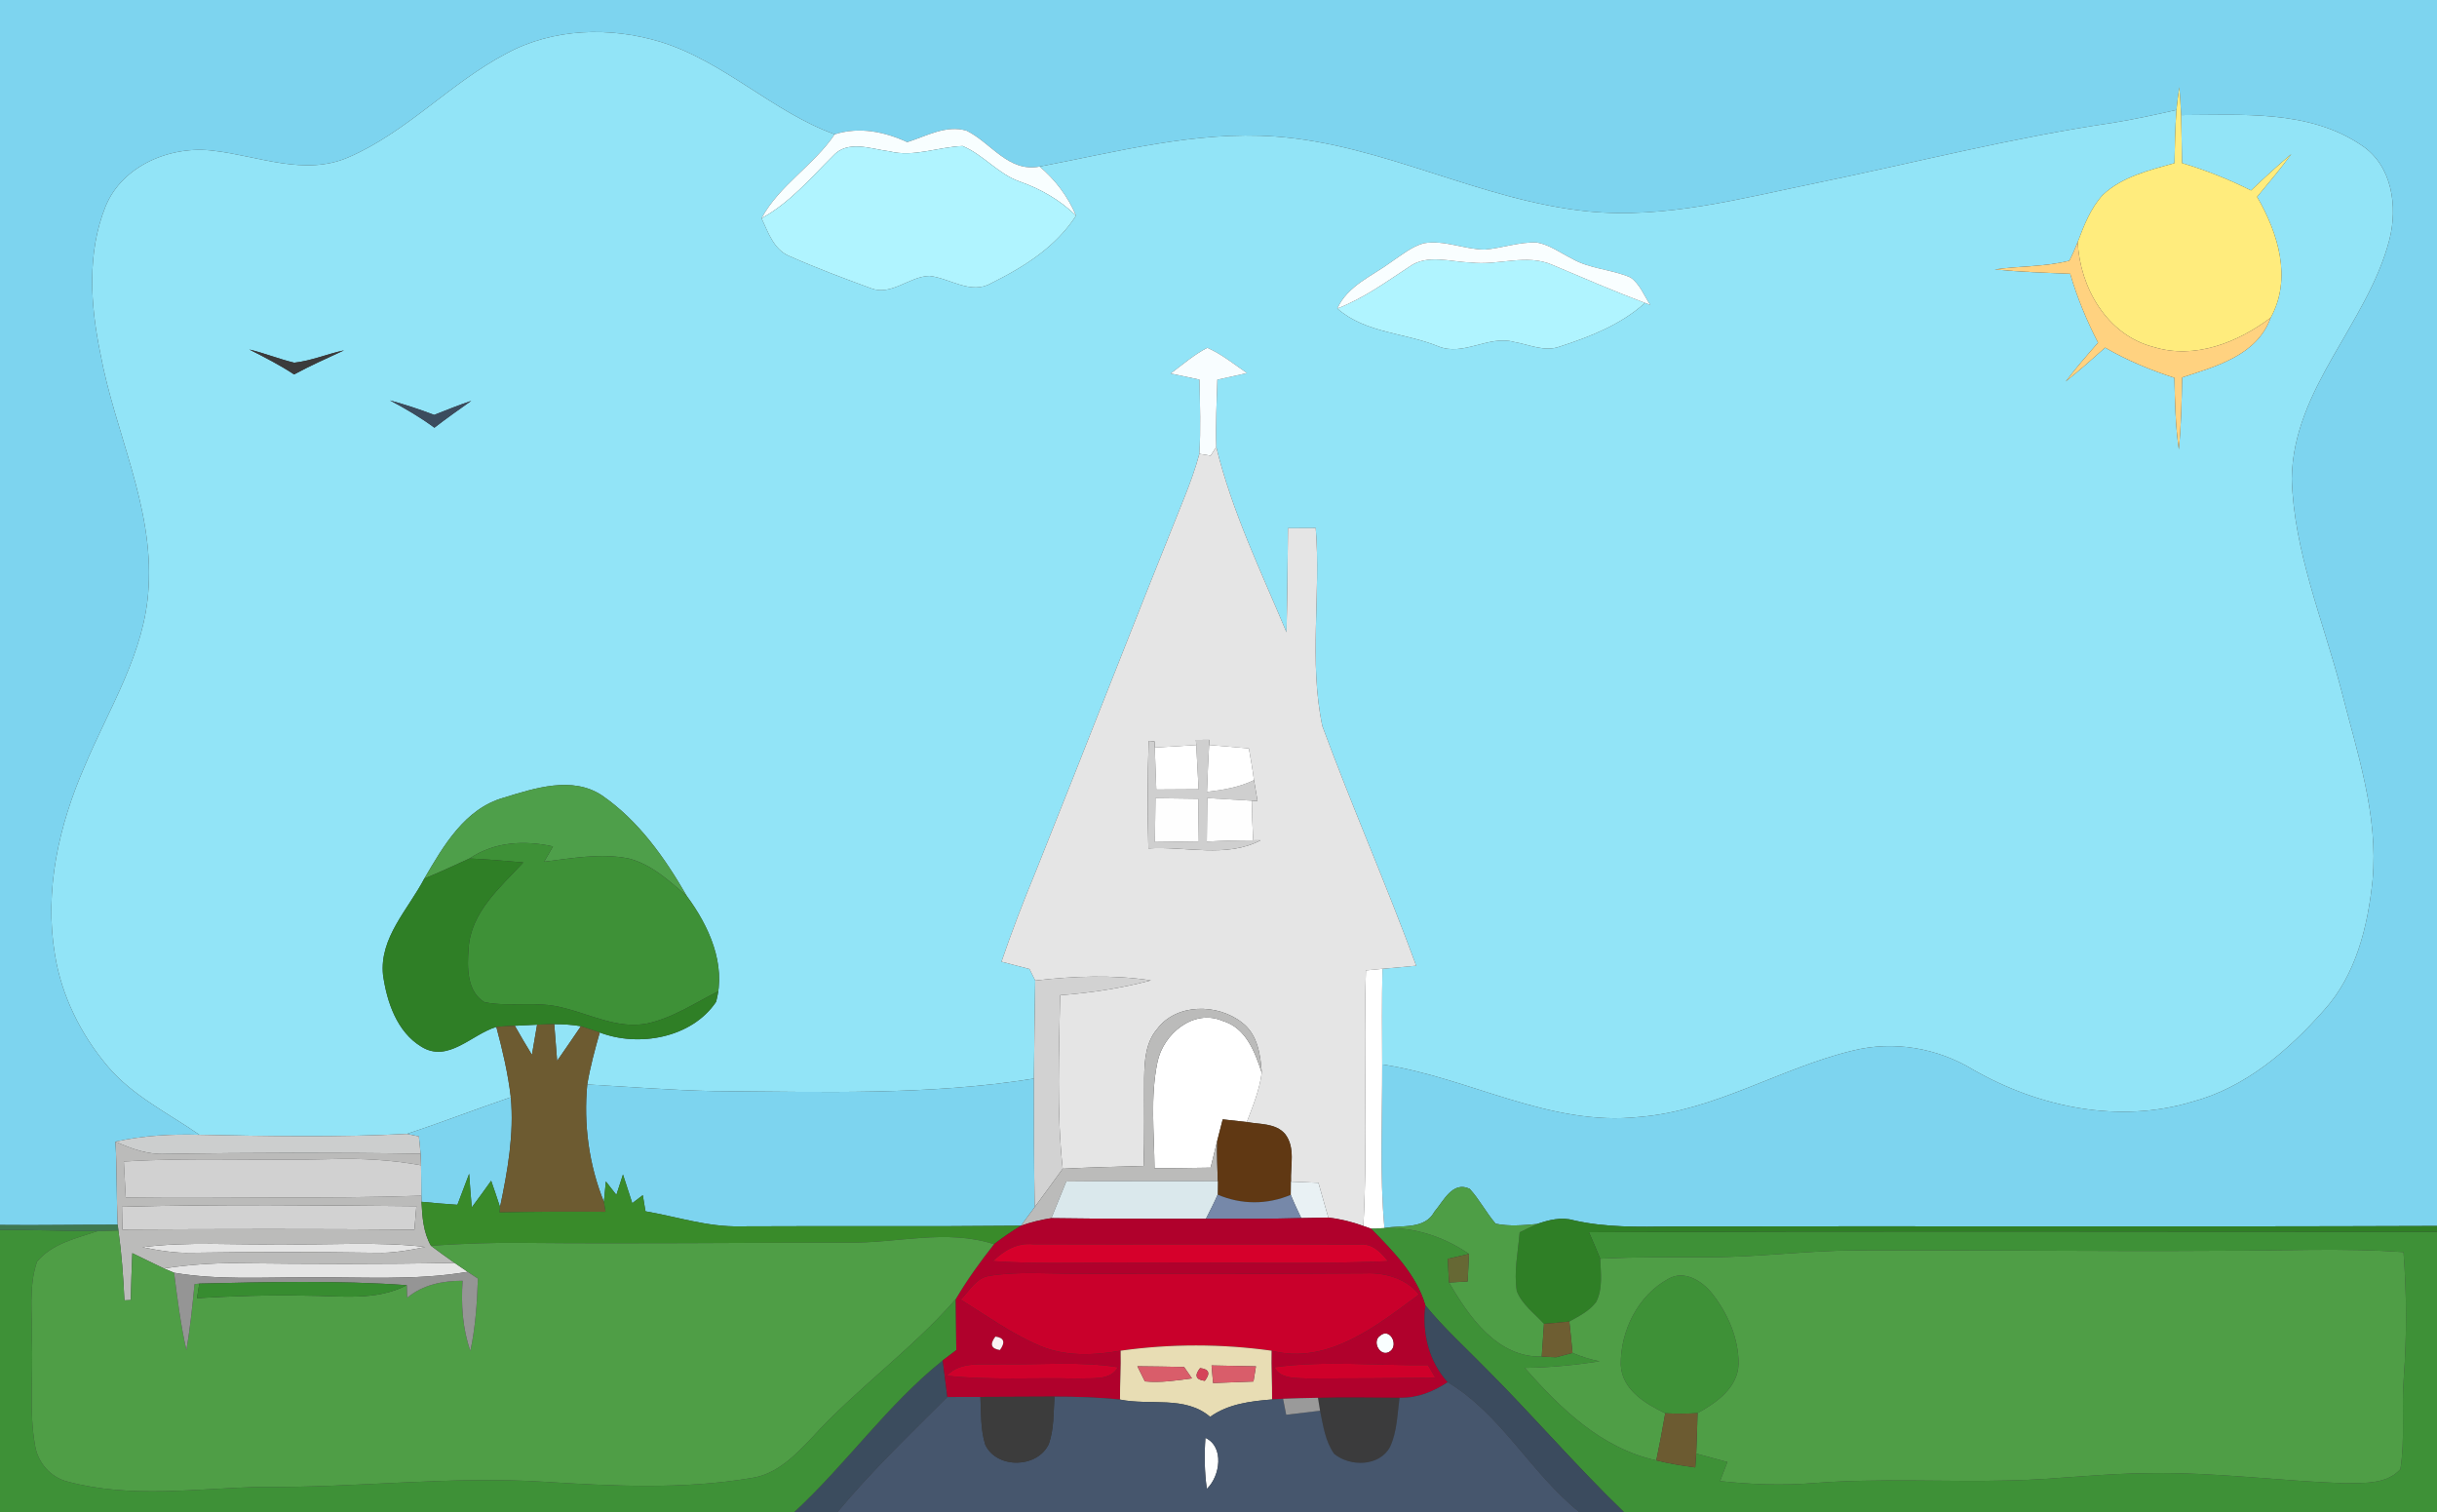 <?xml version="1.0" encoding="UTF-8" ?>
<!DOCTYPE svg PUBLIC "-//W3C//DTD SVG 1.1//EN" "http://www.w3.org/Graphics/SVG/1.1/DTD/svg11.dtd">
<svg width="382pt" height="237pt" viewBox="0 0 382 237" version="1.1" xmlns="http://www.w3.org/2000/svg">
<rect x="0" y="0" width="382" height="237" fill="#333333" stroke="none"/>
<g id="#7dd4efff">
<path fill="#7dd4ef" opacity="1.00" d=" M 0.00 0.00 L 382.00 0.00 L 382.00 192.16 C 342.00 192.31 302.00 192.16 262.00 192.24 C 256.87 192.31 251.70 192.42 246.67 191.27 C 244.73 190.71 242.77 191.22 240.93 191.85 C 238.77 192.05 236.57 192.25 234.44 191.80 C 232.96 190.07 231.91 188.02 230.38 186.34 C 227.68 185.05 226.27 188.28 224.84 189.93 C 223.33 192.77 219.67 191.98 217.01 192.49 C 216.24 183.96 216.68 175.39 216.66 166.84 C 230.25 168.88 242.89 176.62 256.96 175.07 C 268.81 174.11 279.05 167.41 290.43 164.67 C 296.86 163.07 303.70 164.26 309.34 167.69 C 319.59 173.54 332.10 176.17 343.59 172.70 C 351.95 170.49 358.71 164.65 364.32 158.31 C 369.31 152.77 371.16 145.20 371.90 137.96 C 372.85 127.71 369.43 117.80 366.95 108.00 C 364.10 97.11 359.56 86.43 359.24 75.05 C 359.40 60.89 371.11 50.76 374.53 37.60 C 375.88 32.40 374.99 25.96 370.20 22.79 C 361.94 17.16 351.40 18.03 341.89 18.04 C 341.82 16.58 341.73 15.13 341.61 13.67 C 341.43 14.86 341.28 16.04 341.16 17.23 C 337.81 18.00 334.45 18.72 331.06 19.27 C 315.41 21.57 300.07 25.52 284.59 28.71 C 272.88 31.10 261.06 34.33 248.99 33.14 C 232.11 31.47 216.82 22.60 199.85 21.39 C 187.36 20.50 175.12 23.80 162.96 26.11 C 158.06 27.05 155.37 22.39 151.52 20.49 C 148.33 19.52 145.19 21.34 142.21 22.28 C 138.64 20.63 134.68 19.83 130.84 21.05 C 121.06 17.50 113.52 9.64 103.53 6.56 C 95.65 4.17 86.68 4.40 79.35 8.40 C 70.56 13.01 63.75 20.74 54.58 24.67 C 47.73 27.64 40.49 24.44 33.55 23.64 C 26.89 22.74 19.17 25.87 16.53 32.39 C 13.60 39.71 14.18 47.87 15.74 55.44 C 17.99 67.69 24.07 79.33 23.29 92.04 C 22.79 102.23 17.07 110.99 13.25 120.16 C 9.23 129.35 6.92 139.58 8.61 149.61 C 9.64 156.08 12.67 162.15 16.89 167.15 C 20.80 171.78 26.36 174.47 31.26 177.87 C 26.85 177.74 22.42 177.99 18.10 178.94 C 18.34 183.28 18.24 187.62 18.45 191.96 C 12.30 191.94 6.15 192.07 0.00 192.00 L 0.00 0.00 Z" />
<path fill="#7dd4ef" opacity="1.00" d=" M 112.00 171.02 C 128.71 171.12 145.51 171.73 162.07 169.06 C 162.05 175.77 162.07 182.48 162.19 189.20 C 161.47 190.17 160.75 191.14 160.03 192.12 C 145.34 192.27 130.65 192.14 115.97 192.22 C 110.92 192.33 106.10 190.71 101.18 189.86 C 101.08 189.23 100.87 187.96 100.76 187.33 C 100.21 187.75 99.66 188.17 99.11 188.59 C 98.63 187.09 98.14 185.58 97.65 184.09 C 97.31 185.15 96.96 186.22 96.62 187.29 C 96.21 186.76 95.38 185.71 94.97 185.18 C 94.90 185.98 94.74 187.59 94.66 188.39 C 92.31 182.55 91.46 176.24 92.05 169.98 C 98.70 170.34 105.34 170.90 112.00 171.02 Z" />
<path fill="#7dd4ef" opacity="1.00" d=" M 63.77 177.73 C 69.25 175.93 74.61 173.84 80.07 171.98 C 80.60 177.78 79.57 183.54 78.38 189.20 C 77.94 187.81 77.46 186.44 76.99 185.07 C 75.99 186.47 74.98 187.87 73.95 189.25 C 73.79 187.49 73.66 185.73 73.54 183.98 C 72.93 185.60 72.32 187.22 71.70 188.84 C 69.82 188.71 67.94 188.56 66.07 188.37 L 66.05 187.42 C 66.03 185.83 66.02 184.24 66.00 182.65 C 65.98 182.20 65.94 181.29 65.93 180.84 C 65.86 180.16 65.73 178.80 65.66 178.12 C 65.19 178.02 64.24 177.83 63.77 177.73 Z" />
</g>
<g id="#92e4f7ff">
<path fill="#92e4f7" opacity="1.00" d=" M 79.35 8.40 C 86.68 4.40 95.65 4.17 103.53 6.56 C 113.52 9.64 121.06 17.50 130.84 21.05 C 127.56 25.93 122.19 28.99 119.37 34.21 C 120.40 36.39 121.26 39.08 123.67 40.11 C 127.90 41.99 132.24 43.62 136.59 45.21 C 139.78 46.39 142.56 43.31 145.70 43.25 C 148.93 43.61 152.22 46.27 155.41 44.37 C 160.51 41.85 165.54 38.68 168.67 33.80 C 167.40 30.81 165.44 28.19 162.96 26.11 C 175.12 23.80 187.36 20.50 199.85 21.39 C 216.82 22.60 232.11 31.47 248.99 33.14 C 261.06 34.33 272.88 31.10 284.59 28.71 C 300.07 25.52 315.41 21.57 331.06 19.27 C 334.45 18.72 337.81 18.00 341.16 17.23 C 340.95 20.01 340.91 22.79 340.85 25.57 C 336.91 26.68 332.67 27.67 329.60 30.56 C 327.70 32.65 326.66 35.33 325.68 37.93 C 325.29 38.93 324.86 39.91 324.38 40.86 C 320.56 41.84 316.56 41.68 312.67 42.23 C 316.60 42.62 320.55 42.75 324.50 42.91 C 325.59 46.65 327.09 50.25 328.87 53.71 C 327.12 55.70 325.39 57.70 323.79 59.80 C 325.91 58.11 327.95 56.30 329.98 54.49 C 333.41 56.48 337.07 58.00 340.84 59.22 C 340.92 62.96 341.00 66.72 341.53 70.44 C 341.91 66.69 341.97 62.92 342.05 59.16 C 347.37 57.42 353.80 55.71 355.92 49.81 C 359.32 43.66 357.09 36.52 353.80 30.85 C 355.63 28.65 357.47 26.46 359.17 24.15 C 356.99 25.97 354.91 27.90 352.85 29.85 C 349.38 28.11 345.76 26.66 342.03 25.56 C 341.98 23.05 341.96 20.55 341.89 18.04 C 351.40 18.03 361.94 17.16 370.20 22.79 C 374.99 25.96 375.88 32.40 374.53 37.60 C 371.11 50.76 359.40 60.89 359.24 75.05 C 359.56 86.43 364.10 97.11 366.95 108.00 C 369.43 117.80 372.85 127.71 371.90 137.96 C 371.16 145.20 369.31 152.77 364.32 158.31 C 358.71 164.65 351.95 170.49 343.59 172.70 C 332.10 176.17 319.59 173.54 309.34 167.69 C 303.70 164.26 296.86 163.07 290.43 164.67 C 279.05 167.41 268.81 174.11 256.96 175.07 C 242.89 176.62 230.25 168.88 216.66 166.84 C 216.63 161.84 216.60 156.84 216.70 151.85 C 218.46 151.68 220.22 151.53 221.99 151.37 C 217.37 138.75 211.92 126.43 207.28 113.81 C 205.13 103.63 207.07 93.09 206.24 82.77 C 204.79 82.77 203.34 82.78 201.89 82.79 C 201.84 88.23 201.79 93.67 201.66 99.10 C 197.67 89.57 193.09 80.14 190.65 70.06 C 190.54 66.54 190.71 63.03 190.82 59.51 C 192.37 59.17 193.92 58.83 195.47 58.48 C 193.44 57.09 191.50 55.50 189.24 54.51 C 187.16 55.59 185.38 57.15 183.50 58.54 C 185.01 58.86 186.51 59.18 188.02 59.50 C 188.09 63.38 188.24 67.26 188.00 71.14 C 187.40 73.39 186.60 75.57 185.75 77.73 C 177.87 97.26 170.26 116.88 162.42 136.43 C 160.47 141.15 158.63 145.91 156.98 150.74 C 158.44 151.12 159.91 151.50 161.37 151.88 C 161.60 152.33 162.05 153.24 162.27 153.69 C 162.20 158.81 162.10 163.93 162.07 169.06 C 145.51 171.73 128.71 171.12 112.00 171.02 C 105.34 170.90 98.70 170.34 92.05 169.98 C 92.51 167.22 93.25 164.52 94.01 161.83 C 100.14 164.18 108.44 162.68 112.24 157.04 C 113.88 151.16 111.12 145.13 107.66 140.45 C 104.22 134.47 100.10 128.62 94.34 124.66 C 89.70 121.60 83.84 123.53 78.99 125.02 C 72.87 126.73 69.50 132.59 66.51 137.71 C 63.99 142.53 59.45 146.98 60.04 152.81 C 60.64 157.04 62.21 161.74 66.05 164.06 C 70.24 166.66 73.93 162.12 77.80 160.96 C 78.77 164.58 79.63 168.25 80.07 171.98 C 74.61 173.84 69.25 175.93 63.77 177.73 C 52.95 178.29 42.09 178.08 31.26 177.87 C 26.36 174.47 20.80 171.78 16.89 167.15 C 12.67 162.15 9.64 156.08 8.61 149.61 C 6.92 139.58 9.23 129.35 13.25 120.16 C 17.07 110.99 22.79 102.23 23.29 92.04 C 24.07 79.33 17.99 67.69 15.74 55.44 C 14.18 47.87 13.60 39.71 16.53 32.39 C 19.17 25.87 26.89 22.74 33.55 23.64 C 40.49 24.44 47.73 27.64 54.58 24.67 C 63.75 20.74 70.56 13.01 79.35 8.40 M 218.09 41.05 C 215.09 43.28 211.26 44.74 209.62 48.36 C 214.05 52.23 220.19 52.14 225.42 54.27 C 229.39 55.92 233.32 52.48 237.34 53.60 C 239.69 54.00 242.11 55.20 244.50 54.32 C 249.27 52.78 254.08 50.88 257.86 47.48 L 258.68 47.79 C 257.70 46.34 257.06 44.51 255.58 43.49 C 252.62 42.19 249.21 42.18 246.38 40.52 C 244.59 39.64 242.93 38.38 240.93 38.01 C 238.16 37.89 235.51 38.88 232.77 39.12 C 229.54 39.11 226.41 37.56 223.16 38.13 C 221.26 38.67 219.70 39.97 218.09 41.05 M 39.08 54.78 C 41.47 55.99 43.86 57.21 46.10 58.69 C 48.65 57.30 51.30 56.14 53.93 54.91 C 51.31 55.47 48.80 56.56 46.12 56.85 C 43.74 56.28 41.46 55.35 39.08 54.78 M 61.13 62.76 C 63.54 64.04 65.90 65.41 68.09 67.04 C 69.98 65.58 71.92 64.21 73.87 62.83 C 71.91 63.50 69.98 64.26 68.06 65.03 C 65.79 64.17 63.48 63.40 61.13 62.76 Z" />
<path fill="#92e4f7" opacity="1.00" d=" M 80.70 160.78 C 81.87 160.72 83.03 160.67 84.19 160.61 C 83.93 162.18 83.66 163.75 83.38 165.33 C 82.46 163.83 81.56 162.31 80.70 160.78 Z" />
<path fill="#92e4f7" opacity="1.00" d=" M 86.88 160.53 C 88.28 160.53 89.68 160.61 91.06 160.85 C 89.82 162.66 88.59 164.48 87.33 166.28 C 87.17 164.36 87.02 162.45 86.88 160.53 Z" />
</g>
<g id="#ffec7dff">
<path fill="#ffec7d" opacity="1.00" d=" M 341.16 17.23 C 341.28 16.04 341.43 14.86 341.61 13.67 C 341.73 15.13 341.82 16.58 341.89 18.04 C 341.96 20.55 341.98 23.05 342.03 25.56 C 345.76 26.66 349.38 28.11 352.85 29.85 C 354.91 27.90 356.99 25.97 359.17 24.15 C 357.47 26.46 355.63 28.65 353.80 30.85 C 357.09 36.52 359.32 43.66 355.92 49.81 C 350.74 53.69 344.03 56.38 337.55 54.38 C 330.28 52.51 326.02 45.07 325.68 37.93 C 326.66 35.33 327.70 32.65 329.60 30.56 C 332.67 27.67 336.91 26.68 340.85 25.57 C 340.91 22.79 340.95 20.01 341.16 17.23 Z" />
</g>
<g id="#f8feffff">
<path fill="#f8feff" opacity="1.00" d=" M 130.84 21.05 C 134.68 19.83 138.64 20.63 142.21 22.28 C 145.19 21.34 148.33 19.52 151.52 20.49 C 155.37 22.39 158.06 27.05 162.96 26.11 C 165.44 28.19 167.40 30.81 168.67 33.80 C 166.17 31.37 163.15 29.62 159.87 28.47 C 156.47 27.29 154.16 24.26 150.89 22.89 C 147.06 23.03 143.27 24.68 139.42 23.72 C 136.48 23.36 132.86 21.84 130.52 24.49 C 127.01 27.96 123.78 31.81 119.37 34.21 C 122.19 28.99 127.56 25.93 130.84 21.05 Z" />
</g>
<g id="#b0f4ffff">
<path fill="#b0f4ff" opacity="1.00" d=" M 130.52 24.49 C 132.86 21.84 136.48 23.36 139.42 23.72 C 143.27 24.68 147.06 23.03 150.89 22.89 C 154.16 24.26 156.47 27.29 159.87 28.47 C 163.15 29.62 166.17 31.37 168.67 33.80 C 165.54 38.68 160.51 41.85 155.41 44.37 C 152.22 46.27 148.93 43.61 145.70 43.25 C 142.56 43.31 139.78 46.39 136.59 45.21 C 132.24 43.62 127.90 41.99 123.67 40.11 C 121.26 39.08 120.40 36.39 119.37 34.21 C 123.78 31.81 127.01 27.96 130.52 24.49 Z" />
<path fill="#b0f4ff" opacity="1.00" d=" M 220.90 41.81 C 223.75 39.76 227.35 41.07 230.54 41.14 C 234.82 41.68 239.28 39.70 243.39 41.54 C 248.20 43.57 252.98 45.64 257.86 47.48 C 254.08 50.88 249.27 52.78 244.50 54.32 C 242.11 55.20 239.69 54.00 237.34 53.60 C 233.32 52.48 229.39 55.92 225.42 54.27 C 220.19 52.14 214.05 52.23 209.62 48.36 C 213.71 46.78 217.27 44.20 220.90 41.81 Z" />
</g>
<g id="#f9feffff">
<path fill="#f9feff" opacity="1.00" d=" M 218.09 41.05 C 219.70 39.97 221.26 38.67 223.16 38.13 C 226.41 37.56 229.54 39.11 232.77 39.12 C 235.51 38.88 238.16 37.89 240.93 38.01 C 242.93 38.38 244.59 39.64 246.38 40.52 C 249.21 42.18 252.62 42.19 255.58 43.49 C 257.06 44.51 257.70 46.34 258.68 47.79 L 257.86 47.48 C 252.98 45.64 248.20 43.57 243.39 41.54 C 239.28 39.70 234.82 41.68 230.54 41.14 C 227.35 41.07 223.75 39.76 220.90 41.81 C 217.27 44.20 213.71 46.78 209.62 48.36 C 211.26 44.74 215.09 43.28 218.09 41.05 Z" />
<path fill="#f9feff" opacity="1.00" d=" M 216.36 209.34 C 217.88 208.07 219.25 210.79 217.93 211.78 C 216.46 212.93 214.91 210.29 216.36 209.34 Z" />
</g>
<g id="#ffd280ff">
<path fill="#ffd280" opacity="1.00" d=" M 324.38 40.86 C 324.86 39.91 325.29 38.93 325.68 37.93 C 326.02 45.07 330.28 52.51 337.55 54.38 C 344.03 56.38 350.74 53.69 355.92 49.81 C 353.80 55.71 347.37 57.42 342.05 59.16 C 341.97 62.92 341.91 66.69 341.53 70.44 C 341.00 66.72 340.92 62.96 340.84 59.22 C 337.07 58.00 333.41 56.48 329.98 54.49 C 327.95 56.30 325.91 58.11 323.79 59.80 C 325.39 57.70 327.12 55.70 328.87 53.71 C 327.09 50.25 325.59 46.65 324.50 42.91 C 320.55 42.75 316.60 42.62 312.67 42.23 C 316.56 41.68 320.56 41.84 324.38 40.86 Z" />
</g>
<g id="#f8fdffff">
<path fill="#f8fdff" opacity="1.00" d=" M 183.50 58.54 C 185.38 57.15 187.16 55.59 189.24 54.51 C 191.50 55.50 193.44 57.09 195.47 58.48 C 193.92 58.83 192.37 59.17 190.82 59.51 C 190.71 63.03 190.54 66.54 190.65 70.06 C 190.43 70.40 189.99 71.08 189.77 71.42 C 189.33 71.35 188.45 71.21 188.00 71.14 C 188.24 67.26 188.09 63.38 188.02 59.50 C 186.51 59.18 185.01 58.86 183.50 58.54 Z" />
</g>
<g id="#3b3b3cff">
<path fill="#3b3b3c" opacity="1.00" d=" M 39.08 54.78 C 41.46 55.35 43.74 56.28 46.12 56.85 C 48.80 56.56 51.31 55.47 53.93 54.91 C 51.30 56.14 48.65 57.30 46.10 58.69 C 43.86 57.21 41.47 55.99 39.08 54.78 Z" />
<path fill="#3b3b3c" opacity="1.00" d=" M 206.59 219.09 C 210.85 218.96 215.12 219.07 219.38 219.08 C 219.03 221.66 219.01 224.38 217.89 226.79 C 216.23 229.90 211.59 229.93 209.12 227.87 C 207.72 225.89 207.40 223.42 206.92 221.12 C 206.84 220.61 206.67 219.59 206.59 219.09 Z" />
</g>
<g id="#3b4c5eff">
<path fill="#3b4c5e" opacity="1.00" d=" M 61.13 62.76 C 63.48 63.40 65.79 64.17 68.06 65.03 C 69.98 64.26 71.91 63.50 73.87 62.83 C 71.92 64.21 69.98 65.58 68.09 67.04 C 65.90 65.41 63.54 64.04 61.13 62.76 Z" />
<path fill="#3b4c5e" opacity="1.00" d=" M 124.50 237.00 C 132.66 229.48 139.07 220.19 147.77 213.23 C 148.02 215.14 148.26 217.05 148.50 218.97 C 142.62 224.85 136.61 230.60 131.28 237.00 L 124.50 237.00 Z" />
</g>
<g id="#e5e5e5ff">
<path fill="#e5e5e5" opacity="1.00" d=" M 189.77 71.42 C 189.99 71.08 190.43 70.40 190.65 70.06 C 193.09 80.14 197.67 89.57 201.66 99.10 C 201.79 93.67 201.84 88.23 201.89 82.79 C 203.34 82.78 204.79 82.77 206.24 82.77 C 207.07 93.09 205.13 103.63 207.28 113.81 C 211.92 126.43 217.37 138.75 221.99 151.37 C 220.22 151.53 218.46 151.68 216.70 151.85 C 216.05 151.91 214.75 152.03 214.11 152.10 C 213.69 165.45 214.42 178.82 213.71 192.16 C 211.94 191.52 210.10 191.05 208.22 190.85 C 207.70 189.03 207.18 187.21 206.66 185.39 C 205.23 185.33 203.79 185.27 202.36 185.21 C 202.26 182.74 203.09 179.85 201.43 177.73 C 199.95 176.02 197.47 176.25 195.44 175.87 C 196.40 173.35 197.43 170.83 197.78 168.15 C 197.59 165.32 197.13 162.13 194.71 160.30 C 190.93 157.28 184.38 157.20 181.35 161.33 C 179.55 163.43 179.40 166.32 179.35 168.96 C 179.32 173.55 179.42 178.15 179.26 182.75 C 175.03 182.86 170.80 182.98 166.58 183.19 C 165.60 174.15 166.03 165.05 166.17 155.99 C 170.97 155.63 175.75 154.90 180.41 153.67 C 174.39 152.75 168.29 153.00 162.27 153.69 C 162.05 153.24 161.60 152.33 161.37 151.88 C 159.91 151.50 158.44 151.12 156.98 150.74 C 158.63 145.91 160.47 141.15 162.42 136.43 C 170.26 116.88 177.87 97.26 185.75 77.73 C 186.60 75.57 187.40 73.39 188.00 71.14 C 188.45 71.21 189.33 71.35 189.77 71.42 M 180.05 116.13 C 179.88 121.75 179.86 127.37 180.01 132.98 C 185.83 132.61 192.26 134.54 197.61 131.70 L 196.44 131.71 C 196.32 129.64 196.25 127.57 196.22 125.50 L 197.12 125.55 C 196.93 124.46 196.75 123.37 196.56 122.28 C 196.35 120.61 196.05 118.95 195.76 117.30 C 193.68 117.13 191.60 116.95 189.53 116.77 L 189.58 115.96 C 189.05 115.96 187.99 115.98 187.46 115.98 L 187.51 116.78 C 185.34 116.91 183.17 117.04 181.01 117.17 L 180.98 116.21 L 180.05 116.13 Z" />
<path fill="#e5e5e5" opacity="1.00" d=" M 22.32 195.49 C 29.51 194.57 36.77 195.17 44.00 195.02 C 51.55 195.18 59.14 194.56 66.67 195.45 C 64.14 195.97 61.59 196.44 59.00 196.36 C 49.33 196.22 39.67 196.21 30.00 196.36 C 27.41 196.44 24.85 195.99 22.32 195.49 Z" />
<path fill="#e5e5e5" opacity="1.00" d=" M 25.68 198.81 C 29.43 198.26 33.21 197.96 37.00 197.99 C 48.42 198.12 59.83 198.17 71.25 197.94 C 71.76 198.29 72.80 199.00 73.31 199.35 C 64.94 200.77 56.44 200.12 48.00 200.22 C 41.09 200.19 34.13 200.66 27.29 199.49 C 26.89 199.32 26.09 198.98 25.68 198.81 Z" />
</g>
<g id="#cfcfcfff">
<path fill="#cfcfcf" opacity="1.00" d=" M 180.05 116.13 L 180.98 116.21 L 181.01 117.17 C 181.09 119.36 181.17 121.56 181.25 123.75 C 183.46 123.73 185.67 123.72 187.88 123.71 C 187.76 121.40 187.64 119.09 187.51 116.78 L 187.46 115.98 C 187.99 115.98 189.05 115.96 189.58 115.96 L 189.53 116.77 C 189.39 119.21 189.28 121.66 189.19 124.12 C 191.71 123.83 194.26 123.40 196.56 122.28 C 196.75 123.37 196.93 124.46 197.12 125.55 L 196.22 125.50 C 193.89 125.35 191.56 125.22 189.24 125.09 C 189.21 127.36 189.19 129.63 189.17 131.91 C 191.59 131.78 194.01 131.71 196.44 131.71 L 197.61 131.70 C 192.26 134.54 185.83 132.61 180.01 132.98 C 179.86 127.37 179.88 121.75 180.05 116.13 M 181.12 125.11 C 181.08 127.39 181.05 129.68 181.03 131.97 C 183.32 131.94 185.61 131.91 187.91 131.88 C 187.87 129.65 187.84 127.43 187.82 125.20 C 185.58 125.17 183.35 125.14 181.12 125.11 Z" />
</g>
<g id="#ffffffff">
<path fill="#ffffff" opacity="1.00" d=" M 181.01 117.17 C 183.17 117.04 185.34 116.91 187.51 116.78 C 187.64 119.09 187.76 121.40 187.88 123.71 C 185.67 123.72 183.46 123.73 181.25 123.75 C 181.17 121.56 181.09 119.36 181.01 117.17 Z" />
<path fill="#ffffff" opacity="1.00" d=" M 189.19 124.12 C 189.28 121.66 189.39 119.21 189.53 116.77 C 191.60 116.95 193.68 117.13 195.76 117.30 C 196.05 118.95 196.35 120.61 196.56 122.28 C 194.26 123.40 191.71 123.83 189.19 124.12 Z" />
<path fill="#ffffff" opacity="1.00" d=" M 214.11 152.10 C 214.75 152.03 216.05 151.91 216.70 151.85 C 216.60 156.84 216.63 161.84 216.66 166.84 C 216.68 175.39 216.24 183.96 217.01 192.49 C 216.67 192.51 216.00 192.56 215.67 192.58 L 214.91 192.58 C 214.61 192.48 214.01 192.27 213.71 192.16 C 214.42 178.82 213.69 165.45 214.11 152.10 Z" />
<path fill="#ffffff" opacity="1.00" d=" M 181.43 166.48 C 182.32 162.08 187.08 158.05 191.65 160.02 C 195.29 161.08 196.72 164.89 197.78 168.15 C 197.43 170.83 196.40 173.35 195.44 175.87 C 194.18 175.72 192.92 175.58 191.66 175.45 C 191.36 176.58 191.07 177.71 190.79 178.85 C 190.44 180.23 190.10 181.62 189.76 183.02 C 186.83 183.07 183.90 183.10 180.97 183.12 C 180.92 177.58 180.29 171.95 181.43 166.48 Z" />
</g>
<g id="#4e9f4aff">
<path fill="#4e9f4a" opacity="1.00" d=" M 78.99 125.02 C 83.84 123.53 89.70 121.60 94.34 124.66 C 100.10 128.62 104.22 134.47 107.66 140.45 C 104.94 138.10 102.15 135.49 98.58 134.57 C 94.18 133.68 89.69 134.53 85.30 135.06 C 85.76 134.26 86.22 133.46 86.68 132.67 C 82.19 131.68 77.50 131.93 73.60 134.56 C 71.25 135.65 68.90 136.72 66.51 137.71 C 69.50 132.59 72.87 126.73 78.99 125.02 Z" />
</g>
<g id="#fefefeff">
<path fill="#fefefe" opacity="1.00" d=" M 181.12 125.11 C 183.35 125.14 185.58 125.17 187.82 125.20 C 187.84 127.43 187.87 129.65 187.91 131.88 C 185.61 131.91 183.32 131.94 181.03 131.97 C 181.05 129.68 181.08 127.39 181.12 125.11 Z" />
<path fill="#fefefe" opacity="1.00" d=" M 189.24 125.09 C 191.56 125.22 193.89 125.35 196.22 125.50 C 196.25 127.57 196.32 129.64 196.44 131.71 C 194.01 131.71 191.59 131.78 189.17 131.91 C 189.19 129.63 189.21 127.36 189.24 125.09 Z" />
<path fill="#fefefe" opacity="1.00" d=" M 188.95 225.37 C 191.95 226.78 191.26 231.38 189.17 233.37 C 188.80 230.72 188.76 228.04 188.95 225.37 Z" />
</g>
<g id="#3e9137ff">
<path fill="#3e9137" opacity="1.00" d=" M 73.60 134.56 C 77.50 131.93 82.19 131.68 86.68 132.67 C 86.22 133.46 85.76 134.26 85.30 135.06 C 89.69 134.53 94.18 133.68 98.58 134.57 C 102.15 135.49 104.94 138.10 107.66 140.45 C 111.12 145.13 113.88 151.16 112.24 157.04 C 112.33 156.62 112.51 155.78 112.60 155.37 C 108.95 157.19 105.48 159.56 101.43 160.43 C 96.82 161.33 92.50 158.96 88.13 157.93 C 84.14 156.87 79.96 157.88 75.95 157.09 C 73.14 155.39 73.23 151.57 73.45 148.69 C 73.79 142.96 78.42 139.09 82.03 135.18 C 79.22 134.94 76.41 134.68 73.60 134.56 Z" />
<path fill="#3e9137" opacity="1.00" d=" M 0.00 192.79 C 5.10 192.74 10.19 192.96 15.29 192.97 C 11.97 194.08 8.11 194.93 5.80 197.76 C 4.46 201.68 5.08 205.94 5.00 210.01 C 5.22 215.53 4.52 221.12 5.50 226.60 C 5.94 229.29 7.97 231.60 10.64 232.24 C 20.57 234.90 30.90 233.27 41.00 233.06 C 55.69 233.22 70.33 231.34 85.03 232.24 C 95.93 232.92 106.96 233.49 117.78 231.67 C 121.77 231.09 124.67 228.09 127.30 225.31 C 134.33 217.59 142.95 211.49 149.82 203.62 C 149.82 206.28 149.90 208.95 149.90 211.62 C 149.36 212.02 148.30 212.83 147.77 213.23 C 139.07 220.19 132.66 229.48 124.50 237.00 L 0.00 237.00 L 0.00 192.79 Z" />
<path fill="#3e9137" opacity="1.00" d=" M 214.91 192.58 L 215.67 192.58 C 220.89 192.07 225.98 193.60 230.27 196.55 C 229.44 196.74 227.78 197.12 226.95 197.31 C 226.99 198.54 227.06 199.78 227.14 201.02 C 230.25 206.39 234.71 212.81 241.67 212.63 C 242.23 212.66 243.35 212.71 243.91 212.74 C 244.55 212.57 245.84 212.23 246.49 212.06 C 247.86 212.63 249.28 213.09 250.74 213.38 C 246.86 213.97 242.94 214.35 239.01 214.40 C 244.61 220.77 251.03 227.03 259.63 228.90 C 261.63 229.40 263.67 229.74 265.73 230.00 C 265.77 229.46 265.84 228.37 265.88 227.83 C 267.51 228.27 269.14 228.71 270.77 229.16 C 270.38 230.15 270.00 231.15 269.62 232.15 C 274.49 232.68 279.40 232.86 284.29 232.46 C 294.51 231.66 304.76 232.31 315.00 232.05 C 322.34 231.89 329.65 230.92 337.00 230.91 C 347.23 230.73 357.39 232.14 367.60 232.49 C 370.53 232.42 374.12 232.69 376.26 230.28 C 377.02 225.56 376.41 220.75 376.79 216.00 C 377.27 209.43 377.26 202.83 376.75 196.26 C 367.17 195.56 357.58 196.07 348.00 196.04 C 329.00 196.17 310.00 195.90 291.01 195.98 C 283.32 196.01 275.68 197.06 267.99 197.05 C 262.27 197.06 256.54 196.99 250.83 197.29 C 250.28 195.89 249.67 194.52 249.07 193.14 C 293.38 192.92 337.69 193.08 382.00 193.06 L 382.00 237.00 L 254.54 237.00 C 246.98 229.71 240.15 221.71 232.71 214.29 C 229.58 211.10 226.26 208.08 223.43 204.61 C 222.03 199.78 218.34 196.08 214.91 192.58 Z" />
<path fill="#3e9137" opacity="1.00" d=" M 261.55 200.43 C 264.01 199.03 266.77 200.76 268.33 202.69 C 270.80 205.80 272.53 209.72 272.52 213.74 C 272.44 217.51 269.06 219.85 266.09 221.50 C 264.41 221.60 262.72 221.60 261.03 221.52 C 257.92 220.02 254.24 217.83 254.06 213.95 C 253.97 208.62 256.77 203.00 261.55 200.43 Z" />
</g>
<g id="#2f7f26ff">
<path fill="#2f7f26" opacity="1.00" d=" M 66.51 137.71 C 68.90 136.72 71.25 135.65 73.60 134.56 C 76.41 134.68 79.22 134.94 82.03 135.18 C 78.42 139.09 73.79 142.96 73.45 148.69 C 73.23 151.57 73.14 155.39 75.95 157.09 C 79.96 157.88 84.14 156.87 88.13 157.93 C 92.50 158.96 96.82 161.33 101.43 160.43 C 105.48 159.56 108.95 157.19 112.60 155.37 C 112.51 155.78 112.33 156.62 112.24 157.04 C 108.44 162.68 100.14 164.18 94.01 161.83 C 93.03 161.50 92.05 161.17 91.06 160.85 C 89.68 160.61 88.28 160.53 86.88 160.53 C 85.99 160.54 85.09 160.57 84.19 160.61 C 83.03 160.67 81.87 160.72 80.70 160.78 C 79.73 160.82 78.77 160.87 77.80 160.96 C 73.93 162.12 70.24 166.66 66.05 164.06 C 62.21 161.74 60.64 157.04 60.04 152.81 C 59.45 146.98 63.99 142.53 66.51 137.71 Z" />
<path fill="#2f7f26" opacity="1.00" d=" M 240.93 191.85 C 242.77 191.22 244.73 190.71 246.67 191.27 C 251.70 192.42 256.87 192.31 262.00 192.24 C 302.00 192.16 342.00 192.31 382.00 192.16 L 382.00 193.06 C 337.69 193.08 293.38 192.92 249.07 193.14 C 249.67 194.52 250.28 195.89 250.83 197.29 C 250.92 199.55 251.27 202.01 250.19 204.09 C 249.13 205.50 247.50 206.30 245.99 207.14 C 244.67 207.28 243.34 207.40 242.02 207.50 C 240.53 205.88 238.60 204.48 237.76 202.39 C 237.27 199.32 237.96 196.21 238.21 193.15 C 239.11 192.70 240.01 192.27 240.93 191.85 Z" />
</g>
<g id="#d2d2d2ff">
<path fill="#d2d2d2" opacity="1.00" d=" M 162.27 153.69 C 168.29 153.00 174.39 152.75 180.41 153.67 C 175.75 154.90 170.97 155.63 166.17 155.99 C 166.03 165.05 165.60 174.15 166.58 183.19 C 165.13 185.20 163.67 187.20 162.19 189.20 C 162.07 182.48 162.05 175.77 162.07 169.06 C 162.10 163.93 162.20 158.81 162.27 153.69 Z" />
<path fill="#d2d2d2" opacity="1.00" d=" M 19.12 189.15 C 34.50 188.74 49.89 188.91 65.27 189.06 C 65.17 190.28 65.07 191.51 64.96 192.74 C 49.70 192.61 34.44 192.64 19.18 192.72 C 19.16 191.53 19.14 190.34 19.12 189.15 Z" />
</g>
<g id="#bbbbbaff">
<path fill="#bbbbba" opacity="1.00" d=" M 181.35 161.33 C 184.38 157.20 190.93 157.28 194.71 160.30 C 197.13 162.13 197.59 165.32 197.78 168.15 C 196.72 164.89 195.29 161.08 191.65 160.02 C 187.08 158.05 182.32 162.08 181.43 166.48 C 180.29 171.95 180.92 177.58 180.97 183.12 C 183.90 183.10 186.83 183.07 189.76 183.02 C 190.10 181.62 190.44 180.23 190.79 178.85 C 190.72 180.95 190.83 183.06 190.89 185.16 C 182.98 185.10 175.06 185.11 167.14 185.19 C 166.36 187.10 165.58 189.01 164.81 190.93 C 163.18 191.18 161.58 191.57 160.03 192.12 C 160.75 191.14 161.47 190.17 162.19 189.20 C 163.67 187.20 165.13 185.20 166.58 183.19 C 170.80 182.98 175.03 182.86 179.26 182.75 C 179.42 178.15 179.32 173.55 179.35 168.96 C 179.40 166.32 179.55 163.43 181.35 161.33 Z" />
<path fill="#bbbbba" opacity="1.00" d=" M 18.45 191.96 C 18.24 187.62 18.34 183.28 18.10 178.94 C 20.57 180.05 23.18 181.00 25.94 180.86 C 39.27 180.67 52.60 180.62 65.93 180.84 C 65.94 181.29 65.98 182.20 66.00 182.65 C 61.38 181.80 56.68 181.54 52.00 181.68 C 41.14 181.99 30.26 181.37 19.41 182.06 C 19.52 183.94 19.62 185.82 19.71 187.70 C 35.15 187.50 50.61 187.96 66.05 187.42 L 66.07 188.37 C 66.19 190.72 66.35 193.17 67.55 195.26 C 68.76 196.18 70.00 197.07 71.25 197.94 C 59.83 198.17 48.42 198.12 37.00 197.99 C 33.21 197.96 29.43 198.26 25.68 198.81 C 24.02 198.04 22.39 197.21 20.74 196.42 C 20.63 198.87 20.56 201.32 20.50 203.77 C 20.25 203.78 19.75 203.81 19.50 203.82 C 19.34 200.16 19.06 196.50 18.56 192.87 L 18.45 191.96 M 19.12 189.15 C 19.14 190.34 19.16 191.53 19.18 192.72 C 34.44 192.64 49.70 192.61 64.96 192.74 C 65.07 191.51 65.17 190.28 65.27 189.06 C 49.89 188.91 34.50 188.74 19.12 189.15 M 22.32 195.49 C 24.85 195.99 27.41 196.44 30.00 196.36 C 39.67 196.21 49.33 196.22 59.00 196.36 C 61.59 196.44 64.14 195.97 66.67 195.45 C 59.14 194.56 51.55 195.18 44.00 195.02 C 36.77 195.17 29.51 194.57 22.32 195.49 Z" />
</g>
<g id="#6d5b31ff">
<path fill="#6d5b31" opacity="1.00" d=" M 77.80 160.96 C 78.77 160.87 79.73 160.82 80.70 160.78 C 81.56 162.31 82.46 163.83 83.38 165.33 C 83.66 163.75 83.93 162.18 84.19 160.61 C 85.09 160.57 85.99 160.54 86.88 160.53 C 87.02 162.45 87.17 164.36 87.33 166.28 C 88.59 164.48 89.82 162.66 91.06 160.85 C 92.05 161.17 93.03 161.50 94.01 161.83 C 93.25 164.52 92.51 167.22 92.05 169.98 C 91.46 176.24 92.31 182.55 94.66 188.39 C 94.73 188.78 94.85 189.55 94.92 189.94 C 89.38 189.89 83.85 189.91 78.31 190.03 L 78.38 189.20 C 79.57 183.54 80.60 177.78 80.07 171.98 C 79.63 168.25 78.77 164.58 77.80 160.96 Z" />
</g>
<g id="#603813ff">
<path fill="#603813" opacity="1.00" d=" M 191.66 175.45 C 192.92 175.58 194.18 175.72 195.44 175.87 C 197.47 176.25 199.95 176.02 201.43 177.73 C 203.09 179.85 202.26 182.74 202.36 185.21 C 202.36 185.73 202.34 186.77 202.33 187.28 C 198.64 188.84 194.56 188.84 190.87 187.25 C 190.88 186.73 190.89 185.69 190.89 185.16 C 190.83 183.06 190.72 180.95 190.79 178.85 C 191.07 177.71 191.36 176.58 191.66 175.45 Z" />
</g>
<g id="#ccceceff">
<path fill="#cccece" opacity="1.00" d=" M 18.10 178.94 C 22.42 177.99 26.85 177.74 31.26 177.87 C 42.09 178.08 52.95 178.29 63.77 177.73 C 64.24 177.83 65.19 178.02 65.66 178.12 C 65.73 178.80 65.86 180.16 65.93 180.84 C 52.60 180.62 39.27 180.67 25.94 180.86 C 23.18 181.00 20.57 180.05 18.10 178.94 Z" />
</g>
<g id="#d1d1d1ff">
<path fill="#d1d1d1" opacity="1.00" d=" M 19.41 182.06 C 30.26 181.37 41.14 181.99 52.00 181.68 C 56.68 181.54 61.38 181.80 66.00 182.65 C 66.02 184.24 66.03 185.83 66.05 187.42 C 50.61 187.96 35.15 187.50 19.71 187.70 C 19.62 185.82 19.52 183.94 19.41 182.06 Z" />
</g>
<g id="#398b2aff">
<path fill="#398b2a" opacity="1.00" d=" M 71.70 188.84 C 72.32 187.22 72.93 185.60 73.54 183.98 C 73.66 185.73 73.79 187.49 73.95 189.25 C 74.98 187.87 75.99 186.47 76.99 185.07 C 77.46 186.44 77.94 187.81 78.38 189.20 L 78.31 190.03 C 83.85 189.91 89.38 189.89 94.92 189.94 C 94.85 189.55 94.73 188.78 94.66 188.39 C 94.74 187.59 94.90 185.98 94.97 185.18 C 95.38 185.71 96.21 186.76 96.62 187.29 C 96.96 186.22 97.31 185.15 97.65 184.09 C 98.14 185.58 98.63 187.09 99.11 188.59 C 99.66 188.17 100.21 187.75 100.76 187.33 C 100.87 187.96 101.08 189.23 101.18 189.86 C 106.10 190.71 110.92 192.33 115.97 192.22 C 130.65 192.14 145.34 192.27 160.03 192.12 C 158.58 193.01 157.15 193.96 155.81 195.02 C 148.35 192.59 140.62 194.88 133.01 194.77 C 116.01 194.77 99.01 194.98 82.00 194.81 C 77.18 194.75 72.36 194.94 67.55 195.26 C 66.35 193.17 66.19 190.72 66.07 188.37 C 67.94 188.56 69.82 188.71 71.70 188.84 Z" />
</g>
<g id="#dae8ecff">
<path fill="#dae8ec" opacity="1.00" d=" M 167.14 185.19 C 175.06 185.11 182.98 185.10 190.89 185.16 C 190.89 185.69 190.88 186.73 190.87 187.25 C 190.31 188.53 189.66 189.78 189.03 191.03 C 180.96 191.03 172.88 191.05 164.81 190.93 C 165.58 189.01 166.36 187.10 167.14 185.19 Z" />
</g>
<g id="#e9f1f4ff">
<path fill="#e9f1f4" opacity="1.00" d=" M 202.36 185.21 C 203.79 185.27 205.23 185.33 206.66 185.39 C 207.18 187.21 207.70 189.03 208.22 190.85 C 206.80 190.86 205.38 190.89 203.97 190.92 C 203.40 189.72 202.83 188.52 202.33 187.28 C 202.34 186.77 202.36 185.73 202.36 185.21 Z" />
</g>
<g id="#4e9e46ff">
<path fill="#4e9e46" opacity="1.00" d=" M 224.84 189.93 C 226.27 188.28 227.68 185.05 230.38 186.34 C 231.91 188.02 232.96 190.07 234.44 191.80 C 236.57 192.25 238.77 192.05 240.93 191.85 C 240.01 192.27 239.11 192.70 238.21 193.15 C 237.96 196.21 237.27 199.32 237.76 202.39 C 238.60 204.48 240.53 205.88 242.02 207.50 C 241.90 209.21 241.79 210.92 241.67 212.63 C 234.71 212.81 230.25 206.39 227.14 201.02 C 227.87 200.98 229.32 200.90 230.05 200.86 C 230.12 199.42 230.19 197.98 230.27 196.55 C 225.98 193.60 220.89 192.07 215.67 192.58 C 216.00 192.56 216.67 192.51 217.01 192.49 C 219.67 191.98 223.33 192.77 224.84 189.93 Z" />
</g>
<g id="#7688a9ff">
<path fill="#7688a9" opacity="1.00" d=" M 190.87 187.25 C 194.56 188.84 198.64 188.84 202.33 187.28 C 202.83 188.52 203.40 189.72 203.97 190.92 C 198.99 191.06 194.01 191.05 189.03 191.03 C 189.66 189.78 190.31 188.53 190.87 187.25 Z" />
</g>
<g id="#b0012cff">
<path fill="#b0012c" opacity="1.00" d=" M 160.03 192.12 C 161.58 191.57 163.18 191.18 164.81 190.93 C 172.88 191.05 180.96 191.03 189.03 191.03 C 194.01 191.05 198.99 191.06 203.97 190.92 C 205.38 190.89 206.80 190.86 208.22 190.85 C 210.10 191.05 211.94 191.52 213.71 192.16 C 214.01 192.27 214.61 192.48 214.91 192.58 C 218.34 196.08 222.03 199.78 223.43 204.61 C 222.92 209.01 223.95 213.30 226.92 216.65 C 224.67 218.14 222.12 219.17 219.38 219.08 C 215.12 219.07 210.85 218.96 206.59 219.09 C 204.77 219.13 202.94 219.16 201.12 219.24 C 200.69 219.27 199.83 219.32 199.40 219.35 C 199.43 216.80 199.25 214.26 199.32 211.71 C 208.16 214.00 215.84 207.76 222.43 202.90 C 220.48 200.42 217.13 199.45 214.05 199.58 C 199.04 199.68 184.02 199.70 169.00 199.64 C 164.36 199.67 159.68 199.24 155.07 199.98 C 152.99 200.28 151.94 202.35 150.58 203.71 C 154.64 206.20 158.53 209.04 162.93 210.92 C 166.95 212.64 171.44 212.46 175.66 211.71 C 175.73 214.26 175.54 216.82 175.56 219.37 C 172.15 219.01 168.72 218.91 165.29 218.91 C 161.42 218.92 157.55 218.94 153.68 218.96 C 151.95 218.97 150.23 218.97 148.50 218.97 C 148.26 217.05 148.02 215.14 147.77 213.23 C 148.30 212.83 149.36 212.02 149.90 211.62 C 149.90 208.95 149.82 206.28 149.82 203.62 C 151.59 200.60 153.65 197.76 155.81 195.02 C 157.15 193.96 158.58 193.01 160.03 192.12 M 155.65 197.67 C 163.42 198.21 171.21 197.80 179.00 197.92 C 191.85 197.76 204.71 198.25 217.55 197.67 C 216.42 196.23 215.07 194.83 213.06 195.09 C 196.02 194.97 178.97 195.10 161.93 195.03 C 159.46 194.77 157.35 196.00 155.65 197.67 M 156.03 209.50 C 155.12 210.70 155.36 211.40 156.74 211.60 C 157.62 210.38 157.39 209.68 156.03 209.50 M 216.36 209.34 C 214.91 210.29 216.46 212.93 217.93 211.78 C 219.25 210.79 217.88 208.07 216.36 209.34 M 148.39 215.63 C 155.25 216.38 162.15 215.89 169.03 216.09 C 171.10 215.93 174.06 216.48 175.23 214.30 C 169.21 213.35 163.08 213.94 157.01 213.83 C 154.08 213.99 150.64 213.26 148.39 215.63 M 199.76 214.30 C 200.68 216.17 203.17 215.98 204.94 216.07 C 211.62 216.06 218.30 216.04 224.98 215.93 C 224.70 215.44 224.12 214.46 223.83 213.97 C 215.81 214.07 207.73 213.23 199.76 214.30 Z" />
</g>
<g id="#418756d4">
<path fill="#418756" opacity="0.83" d=" M 0.00 192.00 C 6.15 192.07 12.30 191.94 18.45 191.96 L 18.56 192.87 C 17.74 192.90 16.11 192.94 15.29 192.97 C 10.19 192.96 5.10 192.74 0.00 192.79 L 0.00 192.00 Z" />
</g>
<g id="#4f9e46ff">
<path fill="#4f9e46" opacity="1.00" d=" M 15.29 192.97 C 16.11 192.94 17.74 192.90 18.56 192.87 C 19.06 196.50 19.34 200.16 19.50 203.82 C 19.75 203.81 20.25 203.78 20.50 203.77 C 20.56 201.32 20.63 198.87 20.74 196.42 C 22.39 197.21 24.02 198.04 25.68 198.81 C 26.09 198.98 26.89 199.32 27.29 199.49 C 27.81 203.55 28.31 207.61 29.22 211.61 C 29.80 208.19 30.15 204.73 30.49 201.28 L 31.24 201.19 C 31.15 201.76 30.97 202.90 30.88 203.47 C 36.58 203.15 42.29 202.95 48.00 203.08 C 53.29 203.09 58.88 203.98 63.77 201.44 C 63.79 202.09 63.81 202.75 63.83 203.41 C 66.28 201.36 69.39 200.75 72.51 200.75 C 72.26 204.46 72.50 208.21 73.73 211.74 C 74.53 208.01 74.78 204.21 74.91 200.41 C 74.51 200.15 73.71 199.62 73.31 199.35 C 72.80 199.00 71.76 198.29 71.25 197.94 C 70.00 197.07 68.76 196.18 67.55 195.26 C 72.36 194.94 77.18 194.75 82.00 194.81 C 99.01 194.98 116.01 194.77 133.01 194.77 C 140.62 194.88 148.35 192.59 155.81 195.02 C 153.65 197.76 151.59 200.60 149.82 203.62 C 142.95 211.49 134.33 217.59 127.30 225.31 C 124.67 228.09 121.77 231.09 117.78 231.67 C 106.96 233.49 95.93 232.92 85.03 232.24 C 70.33 231.34 55.69 233.22 41.00 233.06 C 30.90 233.27 20.57 234.90 10.64 232.24 C 7.97 231.60 5.94 229.29 5.50 226.60 C 4.52 221.12 5.22 215.53 5.00 210.01 C 5.08 205.94 4.46 201.68 5.80 197.76 C 8.11 194.93 11.97 194.08 15.29 192.97 Z" />
<path fill="#4f9e46" opacity="1.00" d=" M 267.99 197.05 C 275.68 197.06 283.32 196.01 291.01 195.98 C 310.00 195.90 329.00 196.17 348.00 196.04 C 357.58 196.07 367.17 195.56 376.75 196.26 C 377.26 202.83 377.27 209.43 376.79 216.00 C 376.41 220.75 377.02 225.56 376.26 230.28 C 374.12 232.69 370.53 232.42 367.60 232.49 C 357.39 232.14 347.23 230.73 337.00 230.91 C 329.65 230.92 322.34 231.89 315.00 232.05 C 304.76 232.31 294.51 231.66 284.29 232.46 C 279.40 232.86 274.49 232.68 269.62 232.15 C 270.00 231.15 270.38 230.15 270.77 229.16 C 269.14 228.71 267.51 228.27 265.88 227.83 C 265.98 225.72 266.03 223.61 266.09 221.50 C 269.06 219.85 272.44 217.51 272.52 213.74 C 272.53 209.72 270.80 205.80 268.33 202.69 C 266.77 200.76 264.01 199.03 261.55 200.43 C 256.77 203.00 253.97 208.62 254.06 213.95 C 254.24 217.83 257.92 220.02 261.03 221.52 C 260.61 223.98 260.13 226.45 259.63 228.90 C 251.03 227.03 244.61 220.77 239.01 214.40 C 242.94 214.35 246.86 213.97 250.74 213.38 C 249.28 213.09 247.86 212.63 246.49 212.06 C 246.34 210.42 246.17 208.78 245.99 207.14 C 247.50 206.30 249.13 205.50 250.19 204.09 C 251.27 202.01 250.92 199.55 250.83 197.29 C 256.54 196.99 262.27 197.06 267.99 197.05 Z" />
</g>
<g id="#d6002bff">
<path fill="#d6002b" opacity="1.00" d=" M 155.65 197.67 C 157.35 196.00 159.46 194.77 161.93 195.03 C 178.97 195.10 196.02 194.97 213.06 195.09 C 215.07 194.83 216.42 196.23 217.55 197.67 C 204.71 198.25 191.85 197.76 179.00 197.92 C 171.21 197.80 163.42 198.21 155.65 197.67 Z" />
</g>
<g id="#666834ff">
<path fill="#666834" opacity="1.00" d=" M 226.95 197.31 C 227.78 197.12 229.44 196.74 230.27 196.55 C 230.19 197.98 230.12 199.42 230.05 200.86 C 229.32 200.90 227.87 200.98 227.14 201.02 C 227.06 199.78 226.99 198.54 226.95 197.31 Z" />
</g>
<g id="#959595ff">
<path fill="#959595" opacity="1.00" d=" M 73.31 199.35 C 73.71 199.62 74.51 200.15 74.91 200.41 C 74.78 204.21 74.53 208.01 73.73 211.74 C 72.50 208.21 72.26 204.46 72.51 200.75 C 69.39 200.75 66.28 201.36 63.83 203.41 C 63.81 202.75 63.79 202.09 63.77 201.44 C 52.95 200.67 42.07 200.94 31.24 201.19 L 30.49 201.28 C 30.15 204.73 29.80 208.19 29.22 211.61 C 28.31 207.61 27.81 203.55 27.29 199.49 C 34.13 200.66 41.09 200.19 48.00 200.22 C 56.44 200.12 64.94 200.77 73.31 199.35 Z" />
</g>
<g id="#c9002bff">
<path fill="#c9002b" opacity="1.00" d=" M 150.58 203.71 C 151.94 202.35 152.99 200.28 155.07 199.98 C 159.68 199.24 164.36 199.67 169.00 199.64 C 184.02 199.70 199.04 199.68 214.05 199.58 C 217.13 199.45 220.48 200.42 222.43 202.90 C 215.84 207.76 208.16 214.00 199.32 211.71 C 191.50 210.62 183.48 210.61 175.66 211.71 C 171.44 212.46 166.95 212.64 162.93 210.92 C 158.53 209.04 154.64 206.20 150.58 203.71 Z" />
</g>
<g id="#378c30ff">
<path fill="#378c30" opacity="1.00" d=" M 31.24 201.19 C 42.07 200.94 52.95 200.67 63.77 201.44 C 58.88 203.98 53.29 203.09 48.00 203.08 C 42.29 202.95 36.58 203.15 30.88 203.47 C 30.97 202.90 31.15 201.76 31.24 201.19 Z" />
</g>
<g id="#3b4b5eff">
<path fill="#3b4b5e" opacity="1.00" d=" M 223.43 204.61 C 226.26 208.08 229.58 211.10 232.71 214.29 C 240.15 221.71 246.98 229.71 254.54 237.00 L 247.55 237.00 C 239.96 230.93 235.35 221.69 226.92 216.65 C 223.95 213.30 222.92 209.01 223.43 204.61 Z" />
</g>
<g id="#6e5e32ff">
<path fill="#6e5e32" opacity="1.00" d=" M 242.02 207.50 C 243.34 207.40 244.67 207.28 245.99 207.14 C 246.17 208.78 246.34 210.42 246.49 212.06 C 245.84 212.23 244.55 212.57 243.91 212.74 C 243.35 212.71 242.23 212.66 241.67 212.63 C 241.79 210.92 241.90 209.21 242.02 207.50 Z" />
</g>
<g id="#faf1f3ff">
<path fill="#faf1f3" opacity="1.00" d=" M 156.03 209.50 C 157.39 209.68 157.62 210.38 156.74 211.60 C 155.36 211.40 155.12 210.70 156.03 209.50 Z" />
</g>
<g id="#e8ddb4ff">
<path fill="#e8ddb4" opacity="1.00" d=" M 175.66 211.71 C 183.48 210.61 191.50 210.62 199.32 211.71 C 199.25 214.26 199.43 216.80 199.40 219.35 C 196.02 219.63 192.52 220.04 189.69 222.08 C 185.78 218.71 180.24 220.34 175.56 219.37 C 175.54 216.82 175.73 214.26 175.66 211.71 M 178.28 214.15 C 178.58 214.74 179.17 215.92 179.46 216.52 C 181.92 216.76 184.40 216.38 186.84 216.05 C 186.53 215.61 185.92 214.71 185.61 214.26 C 183.17 214.21 180.72 214.17 178.28 214.15 M 188.11 214.44 C 187.19 215.60 187.44 216.26 188.85 216.43 C 189.77 215.26 189.52 214.60 188.11 214.44 M 189.91 214.02 C 189.97 214.71 190.09 216.09 190.15 216.78 C 192.26 216.70 194.37 216.62 196.48 216.54 C 196.58 215.95 196.77 214.75 196.87 214.16 C 194.55 214.10 192.23 214.06 189.91 214.02 Z" />
</g>
<g id="#cf002bff">
<path fill="#cf002b" opacity="1.00" d=" M 148.39 215.63 C 150.64 213.26 154.08 213.99 157.01 213.83 C 163.08 213.94 169.21 213.35 175.23 214.30 C 174.06 216.48 171.10 215.93 169.03 216.09 C 162.15 215.89 155.25 216.38 148.39 215.63 Z" />
</g>
<g id="#d95d6aff">
<path fill="#d95d6a" opacity="1.00" d=" M 178.28 214.15 C 180.72 214.17 183.17 214.21 185.61 214.26 C 185.92 214.71 186.53 215.61 186.84 216.05 C 184.40 216.38 181.92 216.76 179.46 216.52 C 179.17 215.92 178.58 214.74 178.28 214.15 Z" />
<path fill="#d95d6a" opacity="1.00" d=" M 189.91 214.02 C 192.23 214.06 194.55 214.10 196.87 214.16 C 196.77 214.75 196.58 215.95 196.48 216.54 C 194.37 216.62 192.26 216.70 190.15 216.78 C 190.09 216.09 189.97 214.71 189.91 214.02 Z" />
</g>
<g id="#d54459ff">
<path fill="#d54459" opacity="1.00" d=" M 188.11 214.44 C 189.52 214.60 189.77 215.26 188.85 216.43 C 187.44 216.26 187.19 215.60 188.11 214.44 Z" />
</g>
<g id="#cf002aff">
<path fill="#cf002a" opacity="1.00" d=" M 199.76 214.30 C 207.73 213.23 215.81 214.07 223.83 213.97 C 224.12 214.46 224.70 215.44 224.98 215.93 C 218.30 216.04 211.62 216.06 204.94 216.07 C 203.17 215.98 200.68 216.17 199.76 214.30 Z" />
</g>
<g id="#46566dff">
<path fill="#46566d" opacity="1.00" d=" M 226.92 216.65 C 235.35 221.69 239.96 230.93 247.55 237.00 L 131.28 237.00 C 136.61 230.60 142.62 224.85 148.50 218.97 C 150.23 218.97 151.95 218.97 153.68 218.96 C 153.80 221.46 153.68 224.03 154.44 226.45 C 156.25 230.27 162.61 230.15 164.40 226.34 C 165.24 223.96 165.12 221.39 165.29 218.91 C 168.72 218.91 172.15 219.01 175.56 219.37 C 180.24 220.34 185.78 218.71 189.69 222.08 C 192.52 220.04 196.02 219.63 199.40 219.35 C 199.83 219.32 200.69 219.27 201.12 219.24 C 201.24 219.86 201.49 221.12 201.61 221.75 C 203.38 221.53 205.15 221.33 206.92 221.12 C 207.40 223.42 207.72 225.89 209.12 227.87 C 211.59 229.93 216.23 229.90 217.89 226.79 C 219.01 224.38 219.03 221.66 219.38 219.08 C 222.12 219.17 224.67 218.14 226.92 216.65 M 188.95 225.37 C 188.76 228.04 188.80 230.72 189.17 233.37 C 191.26 231.38 191.95 226.78 188.95 225.37 Z" />
</g>
<g id="#3c3c3cff">
<path fill="#3c3c3c" opacity="1.00" d=" M 153.68 218.96 C 157.55 218.94 161.42 218.92 165.29 218.91 C 165.12 221.39 165.24 223.96 164.40 226.34 C 162.61 230.15 156.25 230.27 154.44 226.45 C 153.68 224.03 153.80 221.46 153.68 218.96 Z" />
</g>
<g id="#9a9a9aff">
<path fill="#9a9a9a" opacity="1.00" d=" M 201.12 219.24 C 202.94 219.16 204.77 219.13 206.59 219.09 C 206.67 219.59 206.84 220.61 206.92 221.12 C 205.15 221.33 203.38 221.53 201.61 221.75 C 201.49 221.12 201.24 219.86 201.12 219.24 Z" />
</g>
<g id="#6c5b31ff">
<path fill="#6c5b31" opacity="1.00" d=" M 261.03 221.52 C 262.72 221.60 264.41 221.60 266.09 221.50 C 266.03 223.61 265.98 225.72 265.88 227.83 C 265.84 228.37 265.77 229.46 265.73 230.00 C 263.67 229.74 261.63 229.40 259.63 228.90 C 260.13 226.45 260.61 223.98 261.03 221.52 Z" />
</g>
</svg>
